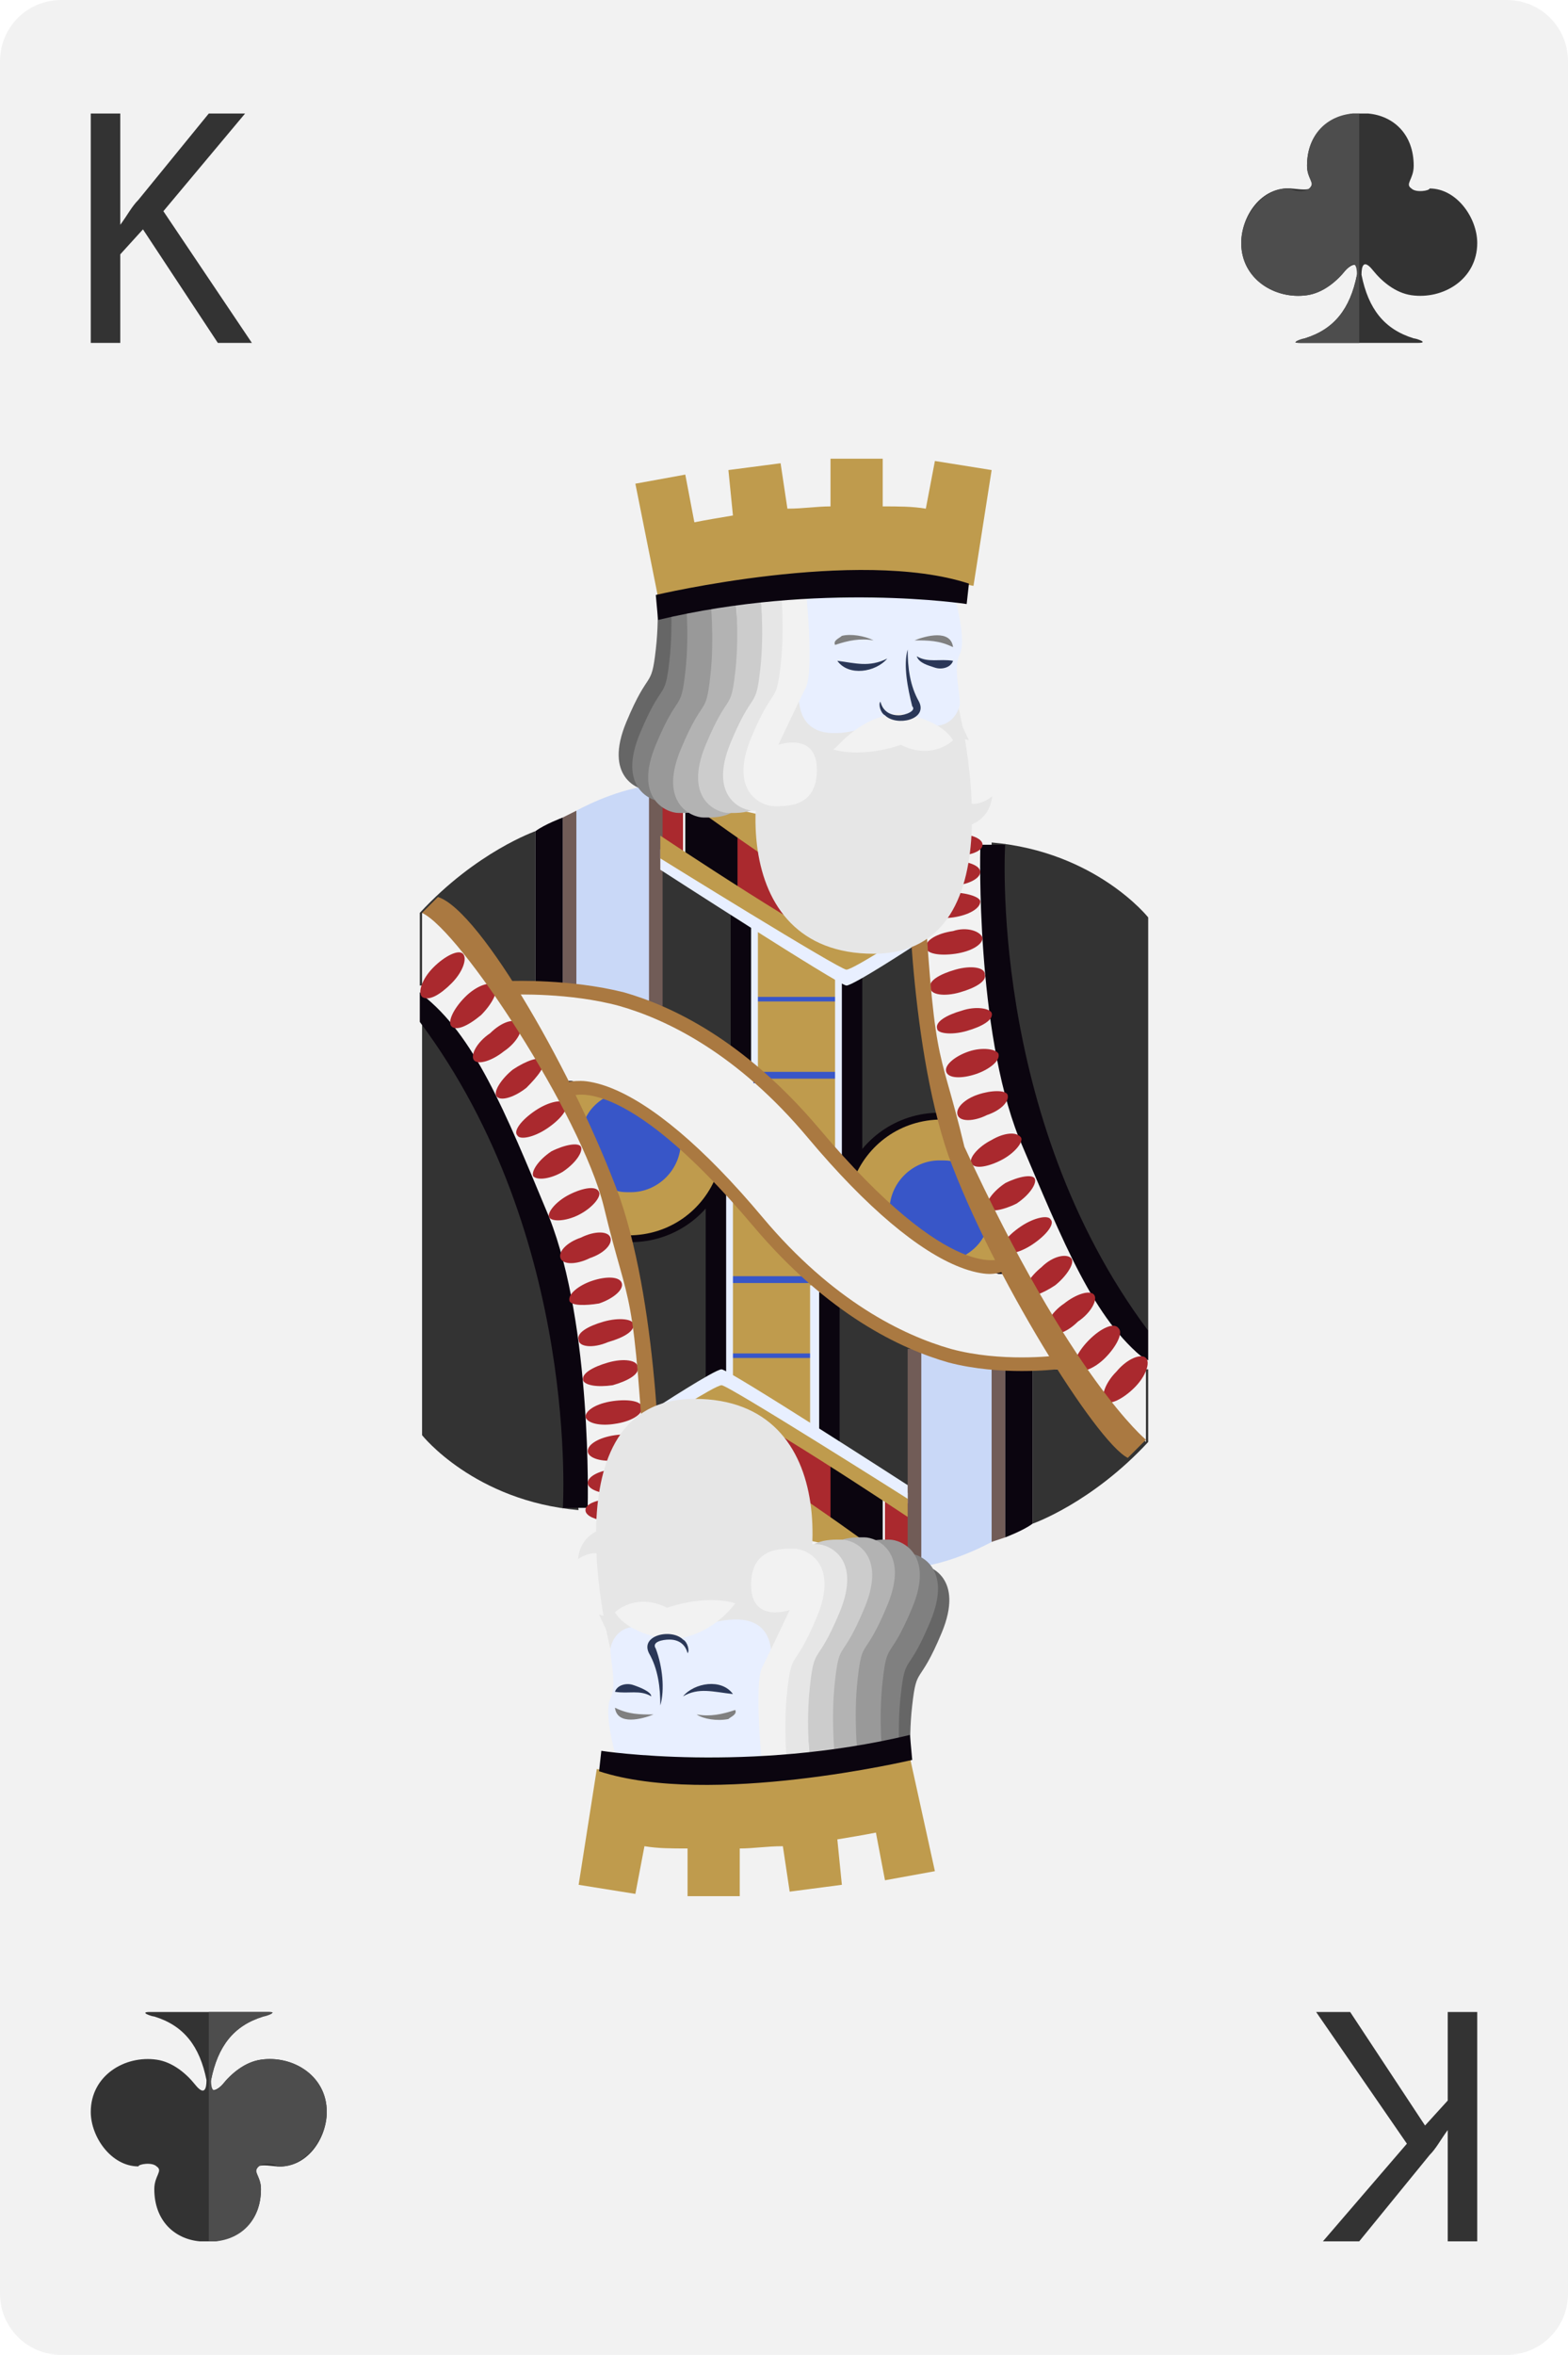 <?xml version="1.0" encoding="utf-8"?>
<!-- Generator: Adobe Illustrator 26.5.0, SVG Export Plug-In . SVG Version: 6.00 Build 0)  -->
<svg version="1.1" id="Layer_1" xmlns="http://www.w3.org/2000/svg" xmlns:xlink="http://www.w3.org/1999/xlink" x="0px" y="0px"
	 viewBox="0 0 69.1 103.7" style="enable-background:new 0 0 69.1 103.7;" xml:space="preserve">
<style type="text/css">
	.st0{fill:#F2F2F2;}
	.st1{fill:#333333;}
	.st2{fill:#4D4D4D;}
	.st3{fill:#0B050F;}
	.st4{fill:#AA292E;}
	.st5{fill:#3856C8;}
	.st6{fill:#BF9B4D;}
	.st7{fill:#E8EFFF;}
	.st8{fill:#C9D8F7;}
	.st9{fill:#715C57;}
	.st10{fill:#AA7941;}
	.st11{fill:#E6E6E6;}
	.st12{fill:#666666;}
	.st13{fill:#808080;}
	.st14{fill:#999999;}
	.st15{fill:#B3B3B3;}
	.st16{fill:#CCCCCC;}
	.st17{fill:#2A3757;}
</style>
<g>
	<path class="st0" d="M69.1,101c0,1.5-1.2,2.7-2.7,2.7H2.7c-1.5,0-2.7-1.2-2.7-2.7V2.7C0,1.2,1.2,0,2.7,0h63.7
		c1.5,0,2.7,1.2,2.7,2.7V101z"/>
	<g>
		<path class="st1" d="M4,5h1.3v4.9h0c0.3-0.4,0.5-0.8,0.8-1.1L9.2,5h1.6L7.2,9.3l3.9,5.8H9.6l-3.3-5l-1,1.1v3.9H4V5z"/>
	</g>
	<g>
		<path class="st1" d="M65.1,10.7c0,1.6-1.5,2.5-2.9,2.3c-0.7-0.1-1.3-0.6-1.7-1.1c-0.4-0.5-0.5-0.2-0.5,0.2c0.3,1.5,1,2.4,2.3,2.8
			c0.1,0,0.7,0.2,0.2,0.2h-5.2c-0.5,0,0-0.1,0.2-0.2c1.3-0.4,2-1.3,2.3-2.8c0.1-0.3,0-0.7-0.5-0.2c-0.4,0.5-1,1-1.7,1.1
			c-1.4,0.2-2.9-0.7-2.9-2.3v0c0-1.2,0.9-2.5,2.2-2.4c0.1,0,0.7,0.1,0.8,0c0.3-0.3-0.1-0.4-0.1-1v0c0-1.4,0.9-2.1,2-2.3v0
			c0,0,0.2,0,0.3,0c0.2,0,0.3,0,0.4,0v0c1.1,0.1,2,0.9,2,2.3v0c0,0.6-0.4,0.8-0.1,1c0.2,0.2,0.8,0.1,0.8,0
			C64.2,8.3,65.1,9.6,65.1,10.7L65.1,10.7z"/>
		<path class="st2" d="M59.9,5C59.9,5,59.9,5,59.9,5c-0.1,0-0.3,0-0.3,0v0c-1.1,0.1-2,0.9-2,2.3v0c0,0.6,0.4,0.8,0.1,1
			c-0.2,0.2-0.8,0.1-0.8,0c-1.2-0.1-2.2,1.2-2.2,2.4v0c0,1.6,1.5,2.5,2.9,2.3c0.7-0.1,1.3-0.6,1.7-1.1c0.4-0.5,0.5-0.2,0.5,0.2
			c-0.3,1.5-1,2.4-2.3,2.8c-0.1,0-0.7,0.2-0.2,0.2h2.6V5z"/>
	</g>
	<g>
		<g>
			<path class="st1" d="M65.1,98.7h-1.3v-4.9h0c-0.3,0.4-0.5,0.8-0.8,1.1l-3.1,3.8h-1.6l3.7-4.3L58,88.6h1.5l3.3,5l1-1.1v-3.9h1.3
				V98.7z"/>
		</g>
		<g>
			<path class="st1" d="M4,93c0-1.6,1.5-2.5,2.9-2.3c0.7,0.1,1.3,0.6,1.7,1.1c0.4,0.5,0.5,0.2,0.5-0.2c-0.3-1.5-1-2.4-2.3-2.8
				c-0.1,0-0.7-0.2-0.2-0.2h5.2c0.5,0,0,0.1-0.2,0.2c-1.3,0.4-2,1.3-2.3,2.8c-0.1,0.3,0,0.7,0.5,0.2c0.4-0.5,1-1,1.7-1.1
				c1.4-0.2,2.9,0.7,2.9,2.3v0c0,1.2-0.9,2.5-2.2,2.4c-0.1,0-0.7-0.1-0.8,0c-0.3,0.3,0.1,0.4,0.1,1v0c0,1.4-0.9,2.1-2,2.3v0
				c0,0-0.2,0-0.3,0c-0.2,0-0.3,0-0.4,0v0c-1.1-0.1-2-0.9-2-2.3v0c0-0.6,0.4-0.8,0.1-1c-0.2-0.2-0.8-0.1-0.8,0C4.9,95.4,4,94.1,4,93
				L4,93z"/>
			<path class="st2" d="M9.2,98.7C9.2,98.7,9.2,98.7,9.2,98.7c0.1,0,0.3,0,0.3,0v0c1.1-0.1,2-0.9,2-2.3v0c0-0.6-0.4-0.8-0.1-1
				c0.2-0.2,0.8-0.1,0.8,0c1.2,0.1,2.2-1.2,2.2-2.4v0c0-1.6-1.5-2.5-2.9-2.3c-0.7,0.1-1.3,0.6-1.7,1.1c-0.4,0.5-0.5,0.2-0.5-0.2
				c0.3-1.5,1-2.4,2.3-2.8c0.1,0,0.7-0.2,0.2-0.2H9.2V98.7z"/>
		</g>
	</g>
	<g>
		<g>
			<path class="st1" d="M45.5,67.1c0,0,2.6-0.9,5.1-3.6v-3.2h-5.1V67.1z"/>
			<path class="st1" d="M50.6,58.6V40.4c0,0-2.3-2.9-6.9-3.3C43.7,37.1,43.6,55.5,50.6,58.6z"/>
			<g>
				<rect x="34.8" y="38.1" class="st3" width="2.3" height="4.3"/>
				<rect x="39.5" y="36.6" class="st3" width="2.3" height="4.3"/>
				<rect x="32.4" y="36.4" class="st4" width="2.3" height="4.3"/>
				<rect x="37.1" y="37.8" class="st4" width="2.3" height="4.3"/>
				<rect x="30.2" y="35.1" class="st3" width="2.3" height="4.3"/>
				<rect x="27.8" y="35" class="st4" width="2.3" height="2.7"/>
			</g>
			<path class="st3" d="M44.3,37.1c0,0-0.8,12,6.3,21.5c0,0.8,0,1.3,0,1.3s-4.2-2-6.5-10.2c-2.4-8.3-1.3-12.5-1.3-12.5H44.3z"/>
			<path class="st0" d="M43.2,37.4c0,0-0.2,7.9,1.7,12.7c2,4.7,3.3,8,5.6,9.8v3.6c0,0-6.4-6.2-8.5-13.2c-2.1-7-1.7-13.1-1.7-13.1
				L43.2,37.4z"/>
			<g>
				<path class="st4" d="M43.3,37.2c0,0.3-0.6,0.5-1.3,0.5c-0.7,0-1.3-0.2-1.3-0.5c0-0.3,0.6-0.5,1.3-0.5
					C42.7,36.7,43.3,36.9,43.3,37.2z"/>
				<path class="st4" d="M43.2,38.4c0,0.3-0.6,0.6-1.3,0.6c-0.7,0-1.3-0.2-1.3-0.5c0-0.3,0.6-0.6,1.3-0.6
					C42.6,37.9,43.2,38.1,43.2,38.4z"/>
				<path class="st4" d="M43.2,39.7c0,0.3-0.5,0.6-1.2,0.7c-0.7,0.1-1.3-0.1-1.3-0.4c0-0.3,0.5-0.6,1.2-0.7
					C42.6,39.3,43.2,39.5,43.2,39.7z"/>
				<path class="st4" d="M43.3,41.3c0,0.3-0.5,0.6-1.2,0.7c-0.7,0.1-1.3,0-1.3-0.3c0-0.3,0.5-0.6,1.2-0.7
					C42.6,40.8,43.2,41,43.3,41.3z"/>
				<path class="st4" d="M43.4,42.9c0.1,0.3-0.4,0.6-1.1,0.8c-0.7,0.2-1.3,0.1-1.3-0.2c-0.1-0.3,0.4-0.6,1.1-0.8
					C42.8,42.5,43.4,42.6,43.4,42.9z"/>
				<path class="st4" d="M43.7,44.6c0.1,0.3-0.4,0.6-1.1,0.8c-0.7,0.2-1.3,0.1-1.3-0.1c-0.1-0.3,0.4-0.6,1.1-0.8
					C43,44.3,43.6,44.4,43.7,44.6z"/>
				<path class="st4" d="M44,46.4c0.1,0.3-0.4,0.7-1,0.9c-0.6,0.2-1.2,0.2-1.3-0.1c-0.1-0.3,0.4-0.7,1-0.9
					C43.3,46.1,43.9,46.2,44,46.4z"/>
				<path class="st4" d="M44.4,48.2c0.1,0.3-0.3,0.7-0.9,0.9c-0.6,0.3-1.2,0.3-1.3,0c-0.1-0.3,0.3-0.7,0.9-0.9
					C43.7,48,44.3,48,44.4,48.2z"/>
				<path class="st4" d="M45,50.1c0.1,0.2-0.3,0.7-0.9,1c-0.6,0.3-1.2,0.4-1.3,0.1c-0.1-0.2,0.3-0.7,0.9-1
					C44.2,49.9,44.8,49.8,45,50.1z"/>
				<path class="st4" d="M45.6,51.9c0.1,0.2-0.2,0.7-0.8,1.1c-0.6,0.3-1.2,0.4-1.3,0.2c-0.1-0.2,0.2-0.7,0.8-1.1
					C44.9,51.8,45.5,51.7,45.6,51.9z"/>
				<path class="st4" d="M46.3,53.7c0.2,0.2-0.2,0.7-0.8,1.1c-0.6,0.4-1.2,0.5-1.3,0.3c-0.2-0.2,0.2-0.7,0.8-1.1
					C45.6,53.6,46.2,53.5,46.3,53.7z"/>
				<path class="st4" d="M47.2,55.4c0.2,0.2-0.2,0.8-0.7,1.2c-0.6,0.4-1.2,0.6-1.3,0.4c-0.2-0.2,0.2-0.8,0.7-1.2
					C46.4,55.3,47,55.2,47.2,55.4z"/>
				<path class="st4" d="M48.2,57c0.2,0.2-0.1,0.8-0.7,1.2c-0.5,0.5-1.1,0.7-1.3,0.4c-0.2-0.2,0.1-0.8,0.7-1.2
					C47.4,57,48,56.8,48.2,57z"/>
				<path class="st4" d="M49.3,58.5c0.2,0.2-0.1,0.8-0.6,1.3c-0.5,0.5-1.1,0.7-1.3,0.5c-0.2-0.2,0.1-0.8,0.6-1.3
					C48.5,58.5,49.1,58.2,49.3,58.5z"/>
				<path class="st4" d="M50.5,59.8c0.2,0.2,0,0.8-0.5,1.3c-0.5,0.5-1.1,0.8-1.3,0.6c-0.2-0.2,0-0.8,0.5-1.3
					C49.7,59.8,50.3,59.6,50.5,59.8z"/>
			</g>
			<rect x="33.2" y="43.6" class="st5" width="3.7" height="4.1"/>
			<polygon class="st6" points="33.4,47.5 37,47.5 37,51.2 			"/>
			<rect x="33.3" y="44.1" class="st6" width="3.8" height="3.1"/>
			<polygon class="st6" points="33.3,43.9 37,43.9 37,42.9 33.3,40.6 			"/>
			<path class="st1" d="M37.7,51.6l-0.1-8.7l3.1-1.7c0,0,0.6,7.2,1.3,8.5C42.6,51,37.7,51.6,37.7,51.6z"/>
			<polygon class="st7" points="37.7,51.6 36.8,51.2 36.8,42.3 37.7,42.3 			"/>
			<polygon class="st3" points="38,52 37.1,51.5 37.1,42.6 38,42.6 			"/>
			<g>
				<path class="st3" d="M44,55c-0.3-0.8-0.8-1.5-1.2-2.2c-0.6-1.2-1.1-2.5-1.3-3.8c0,0,0,0-0.1,0c-1.9,0-3.5,1.2-4.1,2.8
					c0.1,0.2,0.3,0.3,0.4,0.5c0.3,0.3,0.7,0.5,1,0.7c0.8,0.6,1.4,1.4,2.3,1.9c0.7,0.4,1.4,0.6,2.1,0.9c0.3,0.1,0.6,0.2,0.9,0.3
					c0.1,0,0.2,0,0.3,0C44.2,55.6,44.1,55.3,44,55z"/>
				<path class="st6" d="M44,55c-0.3-0.8-0.8-1.5-1.2-2.2c-0.6-1.1-1-2.3-1.2-3.5c0,0-0.1,0-0.1,0c-1.8,0-3.3,1.1-3.9,2.7
					c0.1,0.1,0.1,0.1,0.2,0.2c0.3,0.3,0.7,0.5,1,0.7c0.8,0.6,1.4,1.4,2.3,1.9c0.7,0.4,1.4,0.6,2.1,0.9c0.3,0.1,0.6,0.2,0.9,0.3
					c0.1,0,0.2,0,0.3,0C44.2,55.6,44.1,55.3,44,55z"/>
				<path class="st5" d="M42.8,52.7c-0.3-0.5-0.5-1-0.7-1.5c-0.2-0.1-0.4-0.1-0.7-0.1c-1.2,0-2.2,1-2.2,2.2c0.6,0.5,1.1,1.1,1.8,1.5
					c0.4,0.2,0.9,0.4,1.3,0.6c0.6-0.3,1-0.7,1.2-1.3C43.3,53.6,43,53.2,42.8,52.7z"/>
			</g>
			<polygon class="st1" points="28.9,44.6 32.5,46.7 32.7,39.9 28.9,37.8 			"/>
			<rect x="32.5" y="40.2" class="st7" width="0.9" height="6.9"/>
			<path class="st8" d="M25.4,35.7c0,0,1.6-0.9,3.2-1.1l0.2,9.8c0,0-2.5-0.9-3.6-0.9L25.4,35.7z"/>
			<polygon class="st9" points="25.4,35.7 24.8,36 24.8,43.5 25.4,43.5 			"/>
			<path class="st3" d="M24.8,36c0,0-0.8,0.3-1.2,0.6v6.8h1.2V36z"/>
			<path class="st1" d="M23.6,36.6c0,0-2.6,0.9-5.1,3.6v3.2h5.1V36.6z"/>
			<rect x="32.2" y="39.9" class="st3" width="0.9" height="6.9"/>
			<rect x="28.6" y="34.6" class="st9" width="0.6" height="9.7"/>
			<g>
				<path class="st10" d="M43.6,56.1c-0.3,0-0.8-0.1-1.3-0.3c-1.8-0.7-4.1-2.6-6.7-5.7c-3.1-3.7-6.2-5.2-8.3-5.8
					c-2.2-0.6-4.7-0.5-4.7-0.5l-0.1-0.6c0.1,0,2.6-0.1,5,0.5c2.1,0.6,5.3,2.1,8.6,6c5.9,7,8.1,5.7,8.1,5.7l0.3,0.5
					C44.4,55.9,44.1,56.1,43.6,56.1z"/>
			</g>
			<path class="st7" d="M29.1,37.4c0,0,7.5,4.9,8.3,4.9c0.7,0,2.8-1.5,2.8-1.5v0.9c0,0-2.6,1.7-2.9,1.7c-0.3,0-8.2-5.1-8.2-5.1V37.4
				z"/>
			<path class="st6" d="M30,35.1c0,0,6.4,4.7,7.3,4.7c0.9,0,3.5-2.3,3.5-2.3L30,35.1z"/>
			<path class="st6" d="M29.1,36.8c0,0,7.5,5,8.3,5c0.7,0,2.8-1.7,2.8-1.7V41c0,0-2.6,1.7-2.9,1.7c-0.3,0-8.2-4.9-8.2-4.9V36.8z"/>
			<path class="st10" d="M40,37.7c0,0,0,8,1.8,13.2c1.9,5.2,6.5,12.6,7.9,13.3l0.8-0.8c0,0-3.3-2.7-8-12.9c-1.2-5-1.3-2.9-1.9-13.2
				C40.1,27.1,40,37.7,40,37.7z"/>
			<path class="st1" d="M18.6,45v18.2c0,0,2.3,2.9,6.9,3.3C25.4,66.6,25.5,48.2,18.6,45z"/>
			<g>
				<rect x="32" y="61.3" class="st3" width="2.3" height="4.3"/>
				<rect x="27.3" y="62.8" class="st3" width="2.3" height="4.3"/>
				<rect x="34.4" y="63" class="st4" width="2.3" height="4.3"/>
				<rect x="29.7" y="61.6" class="st4" width="2.3" height="4.3"/>
				<rect x="36.6" y="64.3" class="st3" width="2.3" height="4.3"/>
				<rect x="39" y="66" class="st4" width="2.3" height="2.7"/>
			</g>
			<path class="st3" d="M24.8,66.5c0,0,0.8-12-6.3-21.5c0-0.8,0-1.3,0-1.3s4.2,2,6.5,10.2c2.4,8.3,1.3,12.5,1.3,12.5H24.8z"/>
			<path class="st0" d="M25.9,66.3c0,0,0.2-7.9-1.7-12.7c-2-4.8-3.3-8-5.6-9.8v-3.6c0,0,3.5,0.7,8.5,13.2c2.1,7,1.7,13.1,1.7,13.1
				L25.9,66.3z"/>
			<g>
				<path class="st4" d="M25.8,66.5c0-0.3,0.6-0.5,1.3-0.5c0.7,0,1.3,0.2,1.3,0.5c0,0.3-0.6,0.5-1.3,0.5
					C26.4,67,25.8,66.8,25.8,66.5z"/>
				<path class="st4" d="M25.9,65.3c0-0.3,0.6-0.6,1.3-0.6c0.7,0,1.3,0.2,1.3,0.5c0,0.3-0.6,0.6-1.3,0.6
					C26.5,65.8,25.9,65.6,25.9,65.3z"/>
				<path class="st4" d="M25.9,63.9c0-0.3,0.5-0.6,1.2-0.7c0.7-0.1,1.3,0.1,1.3,0.4c0,0.3-0.5,0.6-1.2,0.7
					C26.5,64.4,25.9,64.2,25.9,63.9z"/>
				<path class="st4" d="M25.8,62.4c0-0.3,0.5-0.6,1.2-0.7c0.7-0.1,1.3,0,1.3,0.3c0,0.3-0.5,0.6-1.2,0.7
					C26.5,62.8,25.9,62.7,25.8,62.4z"/>
				<path class="st4" d="M25.7,60.8c-0.1-0.3,0.4-0.6,1.1-0.8c0.7-0.2,1.3-0.1,1.3,0.2c0.1,0.3-0.4,0.6-1.1,0.8
					C26.3,61.1,25.8,61,25.7,60.8z"/>
				<path class="st4" d="M25.5,59c-0.1-0.3,0.4-0.6,1.1-0.8c0.7-0.2,1.3-0.1,1.3,0.1c0.1,0.3-0.4,0.6-1.1,0.8
					C26.1,59.4,25.5,59.3,25.5,59z"/>
				<path class="st4" d="M25.1,57.3c-0.1-0.3,0.4-0.7,1-0.9c0.6-0.2,1.2-0.2,1.3,0.1c0.1,0.3-0.4,0.7-1,0.9
					C25.8,57.5,25.2,57.5,25.1,57.3z"/>
				<path class="st4" d="M24.7,55.4c-0.1-0.3,0.3-0.7,0.9-0.9c0.6-0.3,1.2-0.3,1.3,0c0.1,0.3-0.3,0.7-0.9,0.9
					C25.4,55.7,24.8,55.7,24.7,55.4z"/>
				<path class="st4" d="M24.2,53.6c-0.1-0.2,0.3-0.7,0.9-1c0.6-0.3,1.2-0.4,1.3-0.1c0.1,0.2-0.3,0.7-0.9,1
					C24.9,53.8,24.3,53.8,24.2,53.6z"/>
				<path class="st4" d="M23.5,51.8c-0.1-0.2,0.2-0.7,0.8-1.1c0.6-0.3,1.2-0.4,1.3-0.2c0.1,0.2-0.2,0.7-0.8,1.1
					C24.3,51.9,23.7,52,23.5,51.8z"/>
				<path class="st4" d="M22.8,50c-0.2-0.2,0.2-0.7,0.8-1.1c0.6-0.4,1.2-0.5,1.3-0.3c0.2,0.2-0.2,0.7-0.8,1.1
					C23.5,50.1,22.9,50.2,22.8,50z"/>
				<path class="st4" d="M21.9,48.3c-0.2-0.2,0.2-0.8,0.7-1.2c0.6-0.4,1.2-0.6,1.3-0.4c0.2,0.2-0.2,0.7-0.7,1.2
					C22.7,48.3,22.1,48.5,21.9,48.3z"/>
				<path class="st4" d="M20.9,46.7c-0.2-0.2,0.1-0.8,0.7-1.2c0.5-0.5,1.1-0.7,1.3-0.4c0.2,0.2-0.1,0.8-0.7,1.2
					C21.7,46.7,21.1,46.9,20.9,46.7z"/>
				<path class="st4" d="M19.9,45.2c-0.2-0.2,0.1-0.8,0.6-1.3c0.5-0.5,1.1-0.7,1.3-0.5c0.2,0.2-0.1,0.8-0.6,1.3
					C20.6,45.2,20.1,45.4,19.9,45.2z"/>
				<path class="st4" d="M18.6,43.9c-0.2-0.2,0-0.8,0.5-1.3s1.1-0.8,1.3-0.6c0.2,0.2,0,0.8-0.5,1.3C19.4,43.8,18.9,44.1,18.6,43.9z"
					/>
			</g>
			<rect x="32.2" y="56" class="st5" width="3.7" height="4.1"/>
			<polygon class="st6" points="35.7,56.2 32.2,56.2 32.2,52.4 			"/>
			<rect x="32.1" y="56.5" class="st6" width="3.8" height="3.1"/>
			<polygon class="st6" points="35.8,59.8 32.2,59.8 32.2,60.8 35.8,63 			"/>
			<path class="st1" d="M31.4,52.1l0.1,8.7l-3.1,1.7c0,0-0.6-7.2-1.3-8.5C26.5,52.7,31.4,52.1,31.4,52.1z"/>
			<polygon class="st7" points="31.4,52 32.3,52.5 32.3,61.4 31.4,61.4 			"/>
			<polygon class="st3" points="31.1,51.7 32,52.2 32,61 31.1,61 			"/>
			<g>
				<path class="st3" d="M25.2,48.7c0.3,0.8,0.8,1.5,1.2,2.2c0.6,1.2,1.1,2.5,1.3,3.8c0,0,0,0,0.1,0c1.9,0,3.5-1.2,4.1-2.8
					c-0.1-0.2-0.3-0.3-0.4-0.5c-0.3-0.3-0.7-0.5-1-0.7c-0.8-0.6-1.4-1.4-2.3-1.9c-0.7-0.4-1.4-0.6-2.1-0.9c-0.3-0.1-0.6-0.2-0.9-0.3
					c-0.1,0-0.2,0-0.3,0C24.9,48.1,25,48.4,25.2,48.7z"/>
				<path class="st6" d="M25.2,48.7c0.3,0.8,0.8,1.5,1.2,2.2c0.6,1.1,1,2.3,1.2,3.5c0,0,0.1,0,0.1,0c1.8,0,3.3-1.1,3.9-2.7
					c-0.1-0.1-0.1-0.1-0.2-0.2c-0.3-0.3-0.7-0.5-1-0.7c-0.8-0.6-1.4-1.4-2.3-1.9c-0.7-0.4-1.4-0.6-2.1-0.9c-0.3-0.1-0.6-0.2-0.9-0.3
					c-0.1,0-0.2,0-0.3,0C24.9,48.1,25,48.4,25.2,48.7z"/>
				<path class="st5" d="M26.4,50.9c0.3,0.5,0.5,1,0.7,1.5c0.2,0.1,0.4,0.1,0.7,0.1c1.2,0,2.2-1,2.2-2.2c-0.6-0.5-1.1-1.1-1.8-1.5
					c-0.4-0.2-0.9-0.4-1.3-0.6c-0.6,0.3-1,0.7-1.2,1.3C25.9,50,26.1,50.5,26.4,50.9z"/>
			</g>
			<polygon class="st1" points="40.3,59.1 36.6,57 36.4,63.7 40.3,65.9 			"/>
			<rect x="35.7" y="56.6" class="st7" width="0.9" height="6.9"/>
			<path class="st8" d="M43.7,67.9c0,0-1.6,0.9-3.2,1.1l-0.2-9.8c0,0,2.5,0.9,3.6,0.9L43.7,67.9z"/>
			<polygon class="st9" points="43.7,67.9 44.3,67.7 44.3,60.1 43.7,60.1 			"/>
			<path class="st3" d="M44.3,67.7c0,0,0.8-0.3,1.2-0.6v-6.8h-1.2V67.7z"/>
			<rect x="36.1" y="56.9" class="st3" width="0.9" height="6.9"/>
			<rect x="40" y="59.4" class="st9" width="0.6" height="9.7"/>
			<g>
				<path class="st10" d="M25.6,47.6c0.3,0,0.8,0.1,1.3,0.3c1.8,0.7,4.1,2.6,6.7,5.7c3.1,3.7,6.2,5.2,8.3,5.8
					c2.2,0.6,4.6,0.3,4.6,0.3l0.1,0.6c-0.1,0-2.5,0.3-4.8-0.3c-2.1-0.6-5.3-2.1-8.6-6c-5.9-7-8.1-5.7-8.1-5.7l-0.3-0.5
					C24.7,47.7,25,47.6,25.6,47.6z"/>
			</g>
			<path class="st7" d="M40,66.2c0,0-7.5-4.9-8.3-4.9c-0.7,0-2.8,1.5-2.8,1.5V62c0,0,2.6-1.7,2.9-1.7c0.3,0,8.2,5.1,8.2,5.1V66.2z"
				/>
			<path class="st6" d="M39.1,68.6c0,0-6.4-4.7-7.3-4.7c-0.9,0-3.5,2.3-3.5,2.3L39.1,68.6z"/>
			<path class="st6" d="M40,66.8c0,0-7.5-5-8.3-5c-0.7,0-2.8,1.7-2.8,1.7v-0.8c0,0,2.6-1.7,2.9-1.7C32.1,61,40,66,40,66V66.8z"/>
			<path class="st10" d="M29.1,65.9c0,0,0-8-1.8-13.2c-1.9-5.2-6.1-12.6-8-13.2l-0.7,0.7c1.7,0.8,7,8.9,8,12.9
				c1.2,5,1.3,2.9,1.9,13.2C29,76.5,29.1,65.9,29.1,65.9z"/>
		</g>
		<g>
			<path class="st11" d="M41,26.7c0,0-0.4,3.8,0,4.5c0.4,0.8,1.2,2.5,1.2,2.5s-1.7-0.6-1.7,1.1c0,1.7,1.4,1.6,1.9,1.6
				c0.5,0,2-0.6,1-3c-1-2.4-1.1-1.4-1.3-3.2c-0.2-1.7,0-3.5,0-3.5L41,26.7z"/>
			<path class="st0" d="M41.5,25.6c0,0-0.4,3.8,0,4.5c0.4,0.8,1.2,2.5,1.2,2.5S41,32,41,33.8c0,1.7,1.4,1.6,1.9,1.6c0.5,0,2-0.6,1-3
				c-1-2.4-1.1-1.4-1.3-3.2c-0.2-1.7,0-3.5,0-3.5L41.5,25.6z"/>
			<path class="st11" d="M42.2,31c0,0,2.9,11-3.7,11c-6.6,0-5.8-8.4-3.7-11.4C36.8,27.7,42.2,31,42.2,31z"/>
			<path class="st7" d="M42.1,26.4c0,0,0.5,1.8,0.2,2.4c-0.3,0.6,0,1.6,0,2.2c-0.1,0.6-0.8,1.6-2.6,0.4c0,0-4.4,2.4-4.5-0.7
				c0-3.1,0.2-4.7,0.2-4.7S40.7,25.5,42.1,26.4z"/>
			<path class="st12" d="M30,25.1c0,0,0.4,3.8,0,4.5c-0.4,0.8-1.2,2.5-1.2,2.5s1.7-0.6,1.7,1.1c0,1.7-1.4,1.6-1.9,1.6
				c-0.5,0-2-0.6-1-3c1-2.4,1.1-1.4,1.3-3.2c0.2-1.7,0-3.5,0-3.5L30,25.1z"/>
			<path class="st13" d="M30.6,25.6c0,0,0.4,3.8,0,4.5s-1.2,2.5-1.2,2.5s1.7-0.6,1.7,1.1c0,1.7-1.4,1.6-1.9,1.6c-0.5,0-2-0.6-1-3
				s1.1-1.4,1.3-3.2c0.2-1.7,0-3.5,0-3.5L30.6,25.6z"/>
			<path class="st14" d="M31.3,26.1c0,0,0.4,3.8,0,4.5c-0.4,0.8-1.2,2.5-1.2,2.5s1.7-0.6,1.7,1.1c0,1.7-1.4,1.6-1.9,1.6
				c-0.5,0-2-0.6-1-3c1-2.4,1.1-1.4,1.3-3.2c0.2-1.7,0-3.5,0-3.5L31.3,26.1z"/>
			<path class="st15" d="M32.4,26.3c0,0,0.4,3.8,0,4.5c-0.4,0.8-1.2,2.5-1.2,2.5s1.7-0.6,1.7,1.1c0,1.7-1.4,1.6-1.9,1.6
				c-0.5,0-2-0.6-1-3c1-2.4,1.1-1.4,1.3-3.2c0.2-1.7,0-3.5,0-3.5L32.4,26.3z"/>
			<path class="st16" d="M33.5,26.1c0,0,0.4,3.8,0,4.5c-0.4,0.8-1.2,2.5-1.2,2.5s1.7-0.6,1.7,1.1c0,1.7-1.4,1.6-1.9,1.6
				c-0.5,0-2-0.6-1-3c1-2.4,1.1-1.4,1.3-3.2c0.2-1.7,0-3.5,0-3.5L33.5,26.1z"/>
			<path class="st11" d="M34.6,26c0,0,0.4,3.8,0,4.5c-0.4,0.8-1.2,2.5-1.2,2.5s1.7-0.6,1.7,1.1c0,1.7-1.4,1.6-1.9,1.6
				c-0.5,0-2-0.6-1-3c1-2.4,1.1-1.4,1.3-3.2c0.2-1.7,0-3.5,0-3.5L34.6,26z"/>
			<path class="st0" d="M35.5,25.8c0,0,0.4,3.8,0,4.5c-0.4,0.8-1.2,2.5-1.2,2.5s1.7-0.6,1.7,1.1c0,1.7-1.4,1.6-1.9,1.6
				c-0.5,0-2-0.6-1-3c1-2.4,1.1-1.4,1.3-3.2c0.2-1.7,0-3.5,0-3.5L35.5,25.8z"/>
			<path class="st0" d="M39.6,31.4c0,0,1.8,0.2,2.4,1.2c0,0-0.9,0.9-2.3,0.2c0,0-1.6,0.6-3,0.2C36.8,33.1,37.7,31.6,39.6,31.4z"/>
			<path class="st6" d="M28,21.3l2.2-0.4l0.4,2.1c0.5-0.1,1.1-0.2,1.7-0.3l-0.2-2l2.3-0.3l0.3,2c0.7,0,1.3-0.1,1.9-0.1v-2.1h2.3v2.1
				c0.7,0,1.3,0,1.9,0.1l0.4-2.1l2.5,0.4l-0.8,5.1l-0.5-0.1l0,0.2l-12.6,0.5l0-0.2L29,26.3L28,21.3z"/>
			<path class="st3" d="M42.6,26.6c0,0-6.5-1-13.6,0.7l-0.1-1.1c0,0,8.9-2.1,13.8-0.5L42.6,26.6z"/>
			<g>
				<path class="st13" d="M40.3,28.2c0.5-0.2,1.6-0.5,1.7,0.3C41.4,28.2,40.9,28.2,40.3,28.2L40.3,28.2z"/>
			</g>
			<g>
				<path class="st13" d="M38.5,28.2c-0.6-0.1-1.1,0-1.7,0.2c-0.1-0.2,0.2-0.3,0.3-0.4C37.5,27.9,38.1,28,38.5,28.2L38.5,28.2z"/>
			</g>
			<g>
				<path class="st17" d="M39.1,29c-0.5,0.6-1.7,0.8-2.2,0.1C37.7,29.2,38.3,29.4,39.1,29L39.1,29z"/>
			</g>
			<g>
				<path class="st17" d="M40.4,28.9c0.5,0.3,1,0.1,1.6,0.2c-0.1,0.3-0.5,0.4-0.8,0.3C40.9,29.3,40.5,29.2,40.4,28.9L40.4,28.9z"/>
			</g>
			<g>
				<path class="st17" d="M40,28.6c0,0.8,0.1,1.6,0.5,2.3c0.4,0.8-1,1.1-1.5,0.6c-0.2-0.1-0.3-0.5-0.2-0.6c0.1,0.4,0.4,0.6,0.8,0.6
					c0.3,0,0.8-0.2,0.6-0.4C40,30.3,39.8,29.3,40,28.6L40,28.6z"/>
			</g>
		</g>
		<g>
			<path class="st11" d="M28.2,77c0,0,0.4-3.8,0-4.5c-0.4-0.8-1.2-2.5-1.2-2.5s1.7,0.6,1.7-1.1c0-1.7-1.4-1.6-1.9-1.6
				c-0.5,0-2,0.6-1,3c1,2.4,1.1,1.4,1.3,3.2c0.2,1.7,0,3.5,0,3.5L28.2,77z"/>
			<path class="st0" d="M27.6,78.1c0,0,0.4-3.8,0-4.5c-0.4-0.8-1.2-2.5-1.2-2.5s1.7,0.6,1.7-1.1c0-1.7-1.4-1.6-1.9-1.6
				c-0.5,0-2,0.6-1,3c1,2.4,1.1,1.4,1.3,3.2c0.2,1.7,0,3.5,0,3.5L27.6,78.1z"/>
			<path class="st11" d="M26.9,72.6c0,0-2.9-11,3.7-11c6.6,0,5.8,8.4,3.7,11.4C32.3,76,26.9,72.6,26.9,72.6z"/>
			<path class="st7" d="M27.1,77.2c0,0-0.5-1.8-0.2-2.4c0.3-0.6,0-1.6,0-2.2c0.1-0.6,0.8-1.6,2.6-0.4c0,0,4.4-2.4,4.5,0.7
				c0,3.1-0.2,4.7-0.2,4.7S28.4,78.2,27.1,77.2z"/>
			<path class="st12" d="M39.1,78.6c0,0-0.4-3.8,0-4.5c0.4-0.8,1.2-2.5,1.2-2.5s-1.7,0.6-1.7-1.1c0-1.7,1.4-1.6,1.9-1.6
				c0.5,0,2,0.6,1,3c-1,2.4-1.1,1.4-1.3,3.2c-0.2,1.7,0,3.5,0,3.5L39.1,78.6z"/>
			<path class="st13" d="M38.6,78.1c0,0-0.4-3.8,0-4.5c0.4-0.8,1.2-2.5,1.2-2.5s-1.7,0.6-1.7-1.1c0-1.7,1.4-1.6,1.9-1.6
				c0.5,0,2,0.6,1,3s-1.1,1.4-1.3,3.2c-0.2,1.7,0,3.5,0,3.5L38.6,78.1z"/>
			<path class="st14" d="M37.8,77.5c0,0-0.4-3.8,0-4.5c0.4-0.8,1.2-2.5,1.2-2.5s-1.7,0.6-1.7-1.1c0-1.7,1.4-1.6,1.9-1.6s2,0.6,1,3
				c-1,2.4-1.1,1.4-1.3,3.2c-0.2,1.7,0,3.5,0,3.5L37.8,77.5z"/>
			<path class="st15" d="M36.7,77.4c0,0-0.4-3.8,0-4.5c0.4-0.8,1.2-2.5,1.2-2.5s-1.7,0.6-1.7-1.1c0-1.7,1.4-1.6,1.9-1.6
				c0.5,0,2,0.6,1,3c-1,2.4-1.1,1.4-1.3,3.2c-0.2,1.7,0,3.5,0,3.5L36.7,77.4z"/>
			<path class="st16" d="M35.7,77.5c0,0-0.4-3.8,0-4.5c0.4-0.8,1.2-2.5,1.2-2.5s-1.7,0.6-1.7-1.1c0-1.7,1.4-1.6,1.9-1.6
				c0.5,0,2,0.6,1,3c-1,2.4-1.1,1.4-1.3,3.2c-0.2,1.7,0,3.5,0,3.5L35.7,77.5z"/>
			<path class="st11" d="M34.6,77.7c0,0-0.4-3.8,0-4.5c0.4-0.8,1.2-2.5,1.2-2.5s-1.7,0.6-1.7-1.1c0-1.7,1.4-1.6,1.9-1.6
				c0.5,0,2,0.6,1,3c-1,2.4-1.1,1.4-1.3,3.2c-0.2,1.7,0,3.5,0,3.5L34.6,77.7z"/>
			<path class="st0" d="M33.6,77.9c0,0-0.4-3.8,0-4.5c0.4-0.8,1.2-2.5,1.2-2.5s-1.7,0.6-1.7-1.1c0-1.7,1.4-1.6,1.9-1.6
				c0.5,0,2,0.6,1,3c-1,2.4-1.1,1.4-1.3,3.2c-0.2,1.7,0,3.5,0,3.5L33.6,77.9z"/>
			<path class="st0" d="M29.5,72.2c0,0-1.8-0.2-2.4-1.2c0,0,0.9-0.9,2.3-0.2c0,0,1.6-0.6,3-0.2C32.4,70.6,31.4,72.1,29.5,72.2z"/>
			<path class="st6" d="M41.2,82.4L39,82.8l-0.4-2.1c-0.5,0.1-1.1,0.2-1.7,0.3l0.2,2l-2.3,0.3l-0.3-2c-0.7,0-1.3,0.1-1.9,0.1v2.1
				h-2.3v-2.1c-0.7,0-1.3,0-1.9-0.1l-0.4,2.1L25.5,83l0.8-5.1l0.5,0.1l0-0.2l12.6-0.5l0,0.2l0.7-0.1L41.2,82.4z"/>
			<path class="st3" d="M26.5,77.1c0,0,6.5,1,13.6-0.7l0.1,1.1c0,0-8.9,2.1-13.8,0.5L26.5,77.1z"/>
			<g>
				<path class="st13" d="M28.8,75.5c-0.5,0.2-1.6,0.5-1.7-0.3C27.7,75.5,28.2,75.5,28.8,75.5L28.8,75.5z"/>
			</g>
			<g>
				<path class="st13" d="M30.7,75.5c0.6,0.1,1.1,0,1.7-0.2c0.1,0.2-0.2,0.3-0.3,0.4C31.6,75.8,31,75.7,30.7,75.5L30.7,75.5z"/>
			</g>
			<g>
				<path class="st17" d="M30.1,74.7c0.5-0.6,1.7-0.8,2.2-0.1C31.4,74.5,30.8,74.3,30.1,74.7L30.1,74.7z"/>
			</g>
			<g>
				<path class="st17" d="M28.7,74.7c-0.5-0.3-1-0.1-1.6-0.2c0.1-0.3,0.5-0.4,0.8-0.3C28.2,74.3,28.7,74.5,28.7,74.7L28.7,74.7z"/>
			</g>
			<g>
				<path class="st17" d="M29.1,75.1c0-0.8-0.1-1.6-0.5-2.3c-0.4-0.8,1-1.1,1.5-0.6c0.2,0.1,0.3,0.5,0.2,0.6
					c-0.1-0.4-0.4-0.6-0.8-0.6c-0.3,0-0.8,0.1-0.6,0.4C29.2,73.4,29.3,74.4,29.1,75.1L29.1,75.1z"/>
			</g>
		</g>
	</g>
</g>
</svg>
